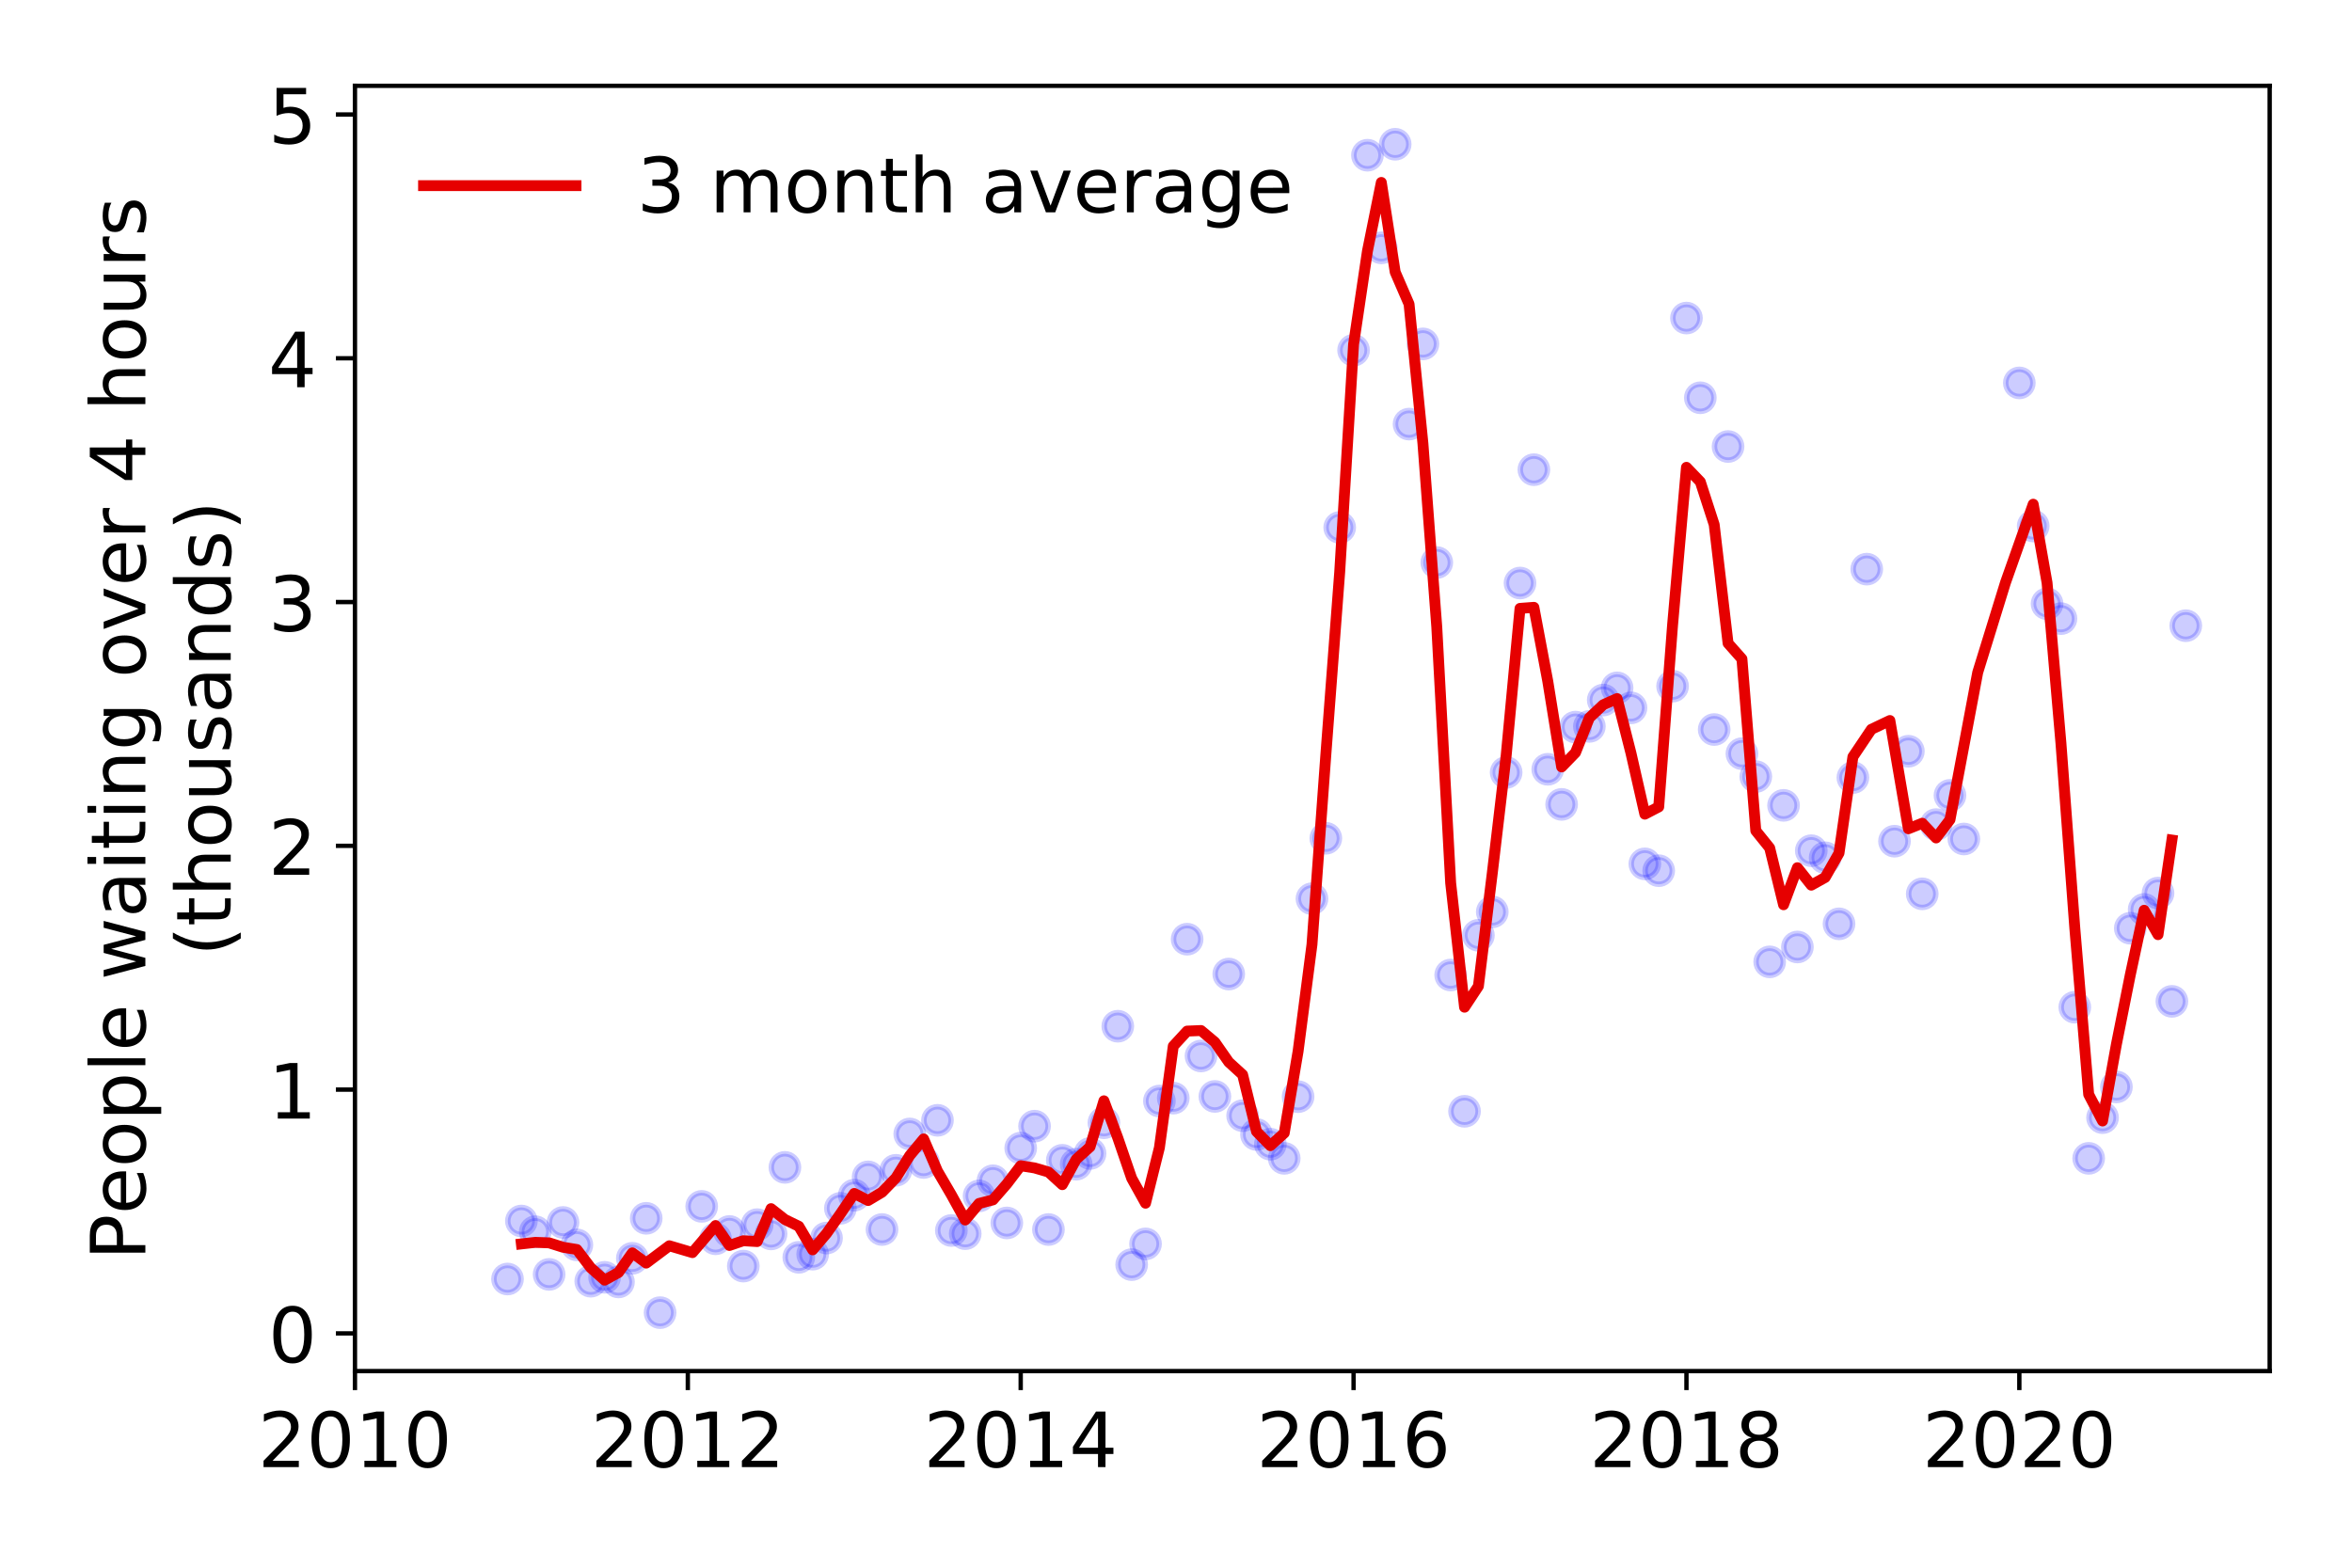 <?xml version="1.0" encoding="utf-8" standalone="no"?>
<!DOCTYPE svg PUBLIC "-//W3C//DTD SVG 1.1//EN"
  "http://www.w3.org/Graphics/SVG/1.1/DTD/svg11.dtd">
<!-- Created with matplotlib (https://matplotlib.org/) -->
<svg height="288pt" version="1.1" viewBox="0 0 432 288" width="432pt" xmlns="http://www.w3.org/2000/svg" xmlns:xlink="http://www.w3.org/1999/xlink">
 <defs>
  <style type="text/css">
*{stroke-linecap:butt;stroke-linejoin:round;}
  </style>
 </defs>
 <g id="figure_1">
  <g id="patch_1">
   <path d="M 0 288 
L 432 288 
L 432 0 
L 0 0 
z
" style="fill:#ffffff;"/>
  </g>
  <g id="axes_1">
   <g id="patch_2">
    <path d="M 65.195 251.88 
L 416.88 251.88 
L 416.88 15.768 
L 65.195 15.768 
z
" style="fill:#ffffff;"/>
   </g>
   <g id="matplotlib.axis_1">
    <g id="xtick_1">
     <g id="line2d_1">
      <defs>
       <path d="M 0 0 
L 0 3.5 
" id="m3437a36c0c" style="stroke:#000000;stroke-width:0.8;"/>
      </defs>
      <g>
       <use style="stroke:#000000;stroke-width:0.8;" x="65.195" xlink:href="#m3437a36c0c" y="251.88"/>
      </g>
     </g>
     <g id="text_1">
      <!-- 2010 -->
      <defs>
       <path d="M 19.188 8.297 
L 53.609 8.297 
L 53.609 0 
L 7.328 0 
L 7.328 8.297 
Q 12.938 14.109 22.625 23.891 
Q 32.328 33.688 34.812 36.531 
Q 39.547 41.844 41.422 45.531 
Q 43.312 49.219 43.312 52.781 
Q 43.312 58.594 39.234 62.25 
Q 35.156 65.922 28.609 65.922 
Q 23.969 65.922 18.812 64.312 
Q 13.672 62.703 7.812 59.422 
L 7.812 69.391 
Q 13.766 71.781 18.938 73 
Q 24.125 74.219 28.422 74.219 
Q 39.75 74.219 46.484 68.547 
Q 53.219 62.891 53.219 53.422 
Q 53.219 48.922 51.531 44.891 
Q 49.859 40.875 45.406 35.406 
Q 44.188 33.984 37.641 27.219 
Q 31.109 20.453 19.188 8.297 
z
" id="DejaVuSans-50"/>
       <path d="M 31.781 66.406 
Q 24.172 66.406 20.328 58.906 
Q 16.5 51.422 16.5 36.375 
Q 16.5 21.391 20.328 13.891 
Q 24.172 6.391 31.781 6.391 
Q 39.453 6.391 43.281 13.891 
Q 47.125 21.391 47.125 36.375 
Q 47.125 51.422 43.281 58.906 
Q 39.453 66.406 31.781 66.406 
z
M 31.781 74.219 
Q 44.047 74.219 50.516 64.516 
Q 56.984 54.828 56.984 36.375 
Q 56.984 17.969 50.516 8.266 
Q 44.047 -1.422 31.781 -1.422 
Q 19.531 -1.422 13.062 8.266 
Q 6.594 17.969 6.594 36.375 
Q 6.594 54.828 13.062 64.516 
Q 19.531 74.219 31.781 74.219 
z
" id="DejaVuSans-48"/>
       <path d="M 12.406 8.297 
L 28.516 8.297 
L 28.516 63.922 
L 10.984 60.406 
L 10.984 69.391 
L 28.422 72.906 
L 38.281 72.906 
L 38.281 8.297 
L 54.391 8.297 
L 54.391 0 
L 12.406 0 
z
" id="DejaVuSans-49"/>
      </defs>
      <g transform="translate(47.38 269.518)scale(0.14 -0.14)">
       <use xlink:href="#DejaVuSans-50"/>
       <use x="63.623" xlink:href="#DejaVuSans-48"/>
       <use x="127.246" xlink:href="#DejaVuSans-49"/>
       <use x="190.869" xlink:href="#DejaVuSans-48"/>
      </g>
     </g>
    </g>
    <g id="xtick_2">
     <g id="line2d_2">
      <g>
       <use style="stroke:#000000;stroke-width:0.8;" x="126.335" xlink:href="#m3437a36c0c" y="251.88"/>
      </g>
     </g>
     <g id="text_2">
      <!-- 2012 -->
      <g transform="translate(108.52 269.518)scale(0.14 -0.14)">
       <use xlink:href="#DejaVuSans-50"/>
       <use x="63.623" xlink:href="#DejaVuSans-48"/>
       <use x="127.246" xlink:href="#DejaVuSans-49"/>
       <use x="190.869" xlink:href="#DejaVuSans-50"/>
      </g>
     </g>
    </g>
    <g id="xtick_3">
     <g id="line2d_3">
      <g>
       <use style="stroke:#000000;stroke-width:0.8;" x="187.476" xlink:href="#m3437a36c0c" y="251.88"/>
      </g>
     </g>
     <g id="text_3">
      <!-- 2014 -->
      <defs>
       <path d="M 37.797 64.312 
L 12.891 25.391 
L 37.797 25.391 
z
M 35.203 72.906 
L 47.609 72.906 
L 47.609 25.391 
L 58.016 25.391 
L 58.016 17.188 
L 47.609 17.188 
L 47.609 0 
L 37.797 0 
L 37.797 17.188 
L 4.891 17.188 
L 4.891 26.703 
z
" id="DejaVuSans-52"/>
      </defs>
      <g transform="translate(169.661 269.518)scale(0.14 -0.14)">
       <use xlink:href="#DejaVuSans-50"/>
       <use x="63.623" xlink:href="#DejaVuSans-48"/>
       <use x="127.246" xlink:href="#DejaVuSans-49"/>
       <use x="190.869" xlink:href="#DejaVuSans-52"/>
      </g>
     </g>
    </g>
    <g id="xtick_4">
     <g id="line2d_4">
      <g>
       <use style="stroke:#000000;stroke-width:0.8;" x="248.616" xlink:href="#m3437a36c0c" y="251.88"/>
      </g>
     </g>
     <g id="text_4">
      <!-- 2016 -->
      <defs>
       <path d="M 33.016 40.375 
Q 26.375 40.375 22.484 35.828 
Q 18.609 31.297 18.609 23.391 
Q 18.609 15.531 22.484 10.953 
Q 26.375 6.391 33.016 6.391 
Q 39.656 6.391 43.531 10.953 
Q 47.406 15.531 47.406 23.391 
Q 47.406 31.297 43.531 35.828 
Q 39.656 40.375 33.016 40.375 
z
M 52.594 71.297 
L 52.594 62.312 
Q 48.875 64.062 45.094 64.984 
Q 41.312 65.922 37.594 65.922 
Q 27.828 65.922 22.672 59.328 
Q 17.531 52.734 16.797 39.406 
Q 19.672 43.656 24.016 45.922 
Q 28.375 48.188 33.594 48.188 
Q 44.578 48.188 50.953 41.516 
Q 57.328 34.859 57.328 23.391 
Q 57.328 12.156 50.688 5.359 
Q 44.047 -1.422 33.016 -1.422 
Q 20.359 -1.422 13.672 8.266 
Q 6.984 17.969 6.984 36.375 
Q 6.984 53.656 15.188 63.938 
Q 23.391 74.219 37.203 74.219 
Q 40.922 74.219 44.703 73.484 
Q 48.484 72.75 52.594 71.297 
z
" id="DejaVuSans-54"/>
      </defs>
      <g transform="translate(230.801 269.518)scale(0.14 -0.14)">
       <use xlink:href="#DejaVuSans-50"/>
       <use x="63.623" xlink:href="#DejaVuSans-48"/>
       <use x="127.246" xlink:href="#DejaVuSans-49"/>
       <use x="190.869" xlink:href="#DejaVuSans-54"/>
      </g>
     </g>
    </g>
    <g id="xtick_5">
     <g id="line2d_5">
      <g>
       <use style="stroke:#000000;stroke-width:0.8;" x="309.757" xlink:href="#m3437a36c0c" y="251.88"/>
      </g>
     </g>
     <g id="text_5">
      <!-- 2018 -->
      <defs>
       <path d="M 31.781 34.625 
Q 24.75 34.625 20.719 30.859 
Q 16.703 27.094 16.703 20.516 
Q 16.703 13.922 20.719 10.156 
Q 24.75 6.391 31.781 6.391 
Q 38.812 6.391 42.859 10.172 
Q 46.922 13.969 46.922 20.516 
Q 46.922 27.094 42.891 30.859 
Q 38.875 34.625 31.781 34.625 
z
M 21.922 38.812 
Q 15.578 40.375 12.031 44.719 
Q 8.5 49.078 8.5 55.328 
Q 8.5 64.062 14.719 69.141 
Q 20.953 74.219 31.781 74.219 
Q 42.672 74.219 48.875 69.141 
Q 55.078 64.062 55.078 55.328 
Q 55.078 49.078 51.531 44.719 
Q 48 40.375 41.703 38.812 
Q 48.828 37.156 52.797 32.312 
Q 56.781 27.484 56.781 20.516 
Q 56.781 9.906 50.312 4.234 
Q 43.844 -1.422 31.781 -1.422 
Q 19.734 -1.422 13.25 4.234 
Q 6.781 9.906 6.781 20.516 
Q 6.781 27.484 10.781 32.312 
Q 14.797 37.156 21.922 38.812 
z
M 18.312 54.391 
Q 18.312 48.734 21.844 45.562 
Q 25.391 42.391 31.781 42.391 
Q 38.141 42.391 41.719 45.562 
Q 45.312 48.734 45.312 54.391 
Q 45.312 60.062 41.719 63.234 
Q 38.141 66.406 31.781 66.406 
Q 25.391 66.406 21.844 63.234 
Q 18.312 60.062 18.312 54.391 
z
" id="DejaVuSans-56"/>
      </defs>
      <g transform="translate(291.942 269.518)scale(0.14 -0.14)">
       <use xlink:href="#DejaVuSans-50"/>
       <use x="63.623" xlink:href="#DejaVuSans-48"/>
       <use x="127.246" xlink:href="#DejaVuSans-49"/>
       <use x="190.869" xlink:href="#DejaVuSans-56"/>
      </g>
     </g>
    </g>
    <g id="xtick_6">
     <g id="line2d_6">
      <g>
       <use style="stroke:#000000;stroke-width:0.8;" x="370.897" xlink:href="#m3437a36c0c" y="251.88"/>
      </g>
     </g>
     <g id="text_6">
      <!-- 2020 -->
      <g transform="translate(353.082 269.518)scale(0.14 -0.14)">
       <use xlink:href="#DejaVuSans-50"/>
       <use x="63.623" xlink:href="#DejaVuSans-48"/>
       <use x="127.246" xlink:href="#DejaVuSans-50"/>
       <use x="190.869" xlink:href="#DejaVuSans-48"/>
      </g>
     </g>
    </g>
   </g>
   <g id="matplotlib.axis_2">
    <g id="ytick_1">
     <g id="line2d_7">
      <defs>
       <path d="M 0 0 
L -3.5 0 
" id="m429b8827b2" style="stroke:#000000;stroke-width:0.8;"/>
      </defs>
      <g>
       <use style="stroke:#000000;stroke-width:0.8;" x="65.195" xlink:href="#m429b8827b2" y="244.954"/>
      </g>
     </g>
     <g id="text_7">
      <!-- 0 -->
      <g transform="translate(49.288 250.273)scale(0.14 -0.14)">
       <use xlink:href="#DejaVuSans-48"/>
      </g>
     </g>
    </g>
    <g id="ytick_2">
     <g id="line2d_8">
      <g>
       <use style="stroke:#000000;stroke-width:0.8;" x="65.195" xlink:href="#m429b8827b2" y="200.171"/>
      </g>
     </g>
     <g id="text_8">
      <!-- 1 -->
      <g transform="translate(49.288 205.49)scale(0.14 -0.14)">
       <use xlink:href="#DejaVuSans-49"/>
      </g>
     </g>
    </g>
    <g id="ytick_3">
     <g id="line2d_9">
      <g>
       <use style="stroke:#000000;stroke-width:0.8;" x="65.195" xlink:href="#m429b8827b2" y="155.387"/>
      </g>
     </g>
     <g id="text_9">
      <!-- 2 -->
      <g transform="translate(49.288 160.706)scale(0.14 -0.14)">
       <use xlink:href="#DejaVuSans-50"/>
      </g>
     </g>
    </g>
    <g id="ytick_4">
     <g id="line2d_10">
      <g>
       <use style="stroke:#000000;stroke-width:0.8;" x="65.195" xlink:href="#m429b8827b2" y="110.604"/>
      </g>
     </g>
     <g id="text_10">
      <!-- 3 -->
      <defs>
       <path d="M 40.578 39.312 
Q 47.656 37.797 51.625 33 
Q 55.609 28.219 55.609 21.188 
Q 55.609 10.406 48.188 4.484 
Q 40.766 -1.422 27.094 -1.422 
Q 22.516 -1.422 17.656 -0.516 
Q 12.797 0.391 7.625 2.203 
L 7.625 11.719 
Q 11.719 9.328 16.594 8.109 
Q 21.484 6.891 26.812 6.891 
Q 36.078 6.891 40.938 10.547 
Q 45.797 14.203 45.797 21.188 
Q 45.797 27.641 41.281 31.266 
Q 36.766 34.906 28.719 34.906 
L 20.219 34.906 
L 20.219 43.016 
L 29.109 43.016 
Q 36.375 43.016 40.234 45.922 
Q 44.094 48.828 44.094 54.297 
Q 44.094 59.906 40.109 62.906 
Q 36.141 65.922 28.719 65.922 
Q 24.656 65.922 20.016 65.031 
Q 15.375 64.156 9.812 62.312 
L 9.812 71.094 
Q 15.438 72.656 20.344 73.438 
Q 25.25 74.219 29.594 74.219 
Q 40.828 74.219 47.359 69.109 
Q 53.906 64.016 53.906 55.328 
Q 53.906 49.266 50.438 45.094 
Q 46.969 40.922 40.578 39.312 
z
" id="DejaVuSans-51"/>
      </defs>
      <g transform="translate(49.288 115.923)scale(0.14 -0.14)">
       <use xlink:href="#DejaVuSans-51"/>
      </g>
     </g>
    </g>
    <g id="ytick_5">
     <g id="line2d_11">
      <g>
       <use style="stroke:#000000;stroke-width:0.8;" x="65.195" xlink:href="#m429b8827b2" y="65.82"/>
      </g>
     </g>
     <g id="text_11">
      <!-- 4 -->
      <g transform="translate(49.288 71.139)scale(0.14 -0.14)">
       <use xlink:href="#DejaVuSans-52"/>
      </g>
     </g>
    </g>
    <g id="ytick_6">
     <g id="line2d_12">
      <g>
       <use style="stroke:#000000;stroke-width:0.8;" x="65.195" xlink:href="#m429b8827b2" y="21.037"/>
      </g>
     </g>
     <g id="text_12">
      <!-- 5 -->
      <defs>
       <path d="M 10.797 72.906 
L 49.516 72.906 
L 49.516 64.594 
L 19.828 64.594 
L 19.828 46.734 
Q 21.969 47.469 24.109 47.828 
Q 26.266 48.188 28.422 48.188 
Q 40.625 48.188 47.75 41.5 
Q 54.891 34.812 54.891 23.391 
Q 54.891 11.625 47.562 5.094 
Q 40.234 -1.422 26.906 -1.422 
Q 22.312 -1.422 17.547 -0.641 
Q 12.797 0.141 7.719 1.703 
L 7.719 11.625 
Q 12.109 9.234 16.797 8.062 
Q 21.484 6.891 26.703 6.891 
Q 35.156 6.891 40.078 11.328 
Q 45.016 15.766 45.016 23.391 
Q 45.016 31 40.078 35.438 
Q 35.156 39.891 26.703 39.891 
Q 22.75 39.891 18.812 39.016 
Q 14.891 38.141 10.797 36.281 
z
" id="DejaVuSans-53"/>
      </defs>
      <g transform="translate(49.288 26.356)scale(0.14 -0.14)">
       <use xlink:href="#DejaVuSans-53"/>
      </g>
     </g>
    </g>
    <g id="text_13">
     <!-- People waiting over 4 hours -->
     <defs>
      <path d="M 19.672 64.797 
L 19.672 37.406 
L 32.078 37.406 
Q 38.969 37.406 42.719 40.969 
Q 46.484 44.531 46.484 51.125 
Q 46.484 57.672 42.719 61.234 
Q 38.969 64.797 32.078 64.797 
z
M 9.812 72.906 
L 32.078 72.906 
Q 44.344 72.906 50.609 67.359 
Q 56.891 61.812 56.891 51.125 
Q 56.891 40.328 50.609 34.812 
Q 44.344 29.297 32.078 29.297 
L 19.672 29.297 
L 19.672 0 
L 9.812 0 
z
" id="DejaVuSans-80"/>
      <path d="M 56.203 29.594 
L 56.203 25.203 
L 14.891 25.203 
Q 15.484 15.922 20.484 11.062 
Q 25.484 6.203 34.422 6.203 
Q 39.594 6.203 44.453 7.469 
Q 49.312 8.734 54.109 11.281 
L 54.109 2.781 
Q 49.266 0.734 44.188 -0.344 
Q 39.109 -1.422 33.891 -1.422 
Q 20.797 -1.422 13.156 6.188 
Q 5.516 13.812 5.516 26.812 
Q 5.516 40.234 12.766 48.109 
Q 20.016 56 32.328 56 
Q 43.359 56 49.781 48.891 
Q 56.203 41.797 56.203 29.594 
z
M 47.219 32.234 
Q 47.125 39.594 43.094 43.984 
Q 39.062 48.391 32.422 48.391 
Q 24.906 48.391 20.391 44.141 
Q 15.875 39.891 15.188 32.172 
z
" id="DejaVuSans-101"/>
      <path d="M 30.609 48.391 
Q 23.391 48.391 19.188 42.75 
Q 14.984 37.109 14.984 27.297 
Q 14.984 17.484 19.156 11.844 
Q 23.344 6.203 30.609 6.203 
Q 37.797 6.203 41.984 11.859 
Q 46.188 17.531 46.188 27.297 
Q 46.188 37.016 41.984 42.703 
Q 37.797 48.391 30.609 48.391 
z
M 30.609 56 
Q 42.328 56 49.016 48.375 
Q 55.719 40.766 55.719 27.297 
Q 55.719 13.875 49.016 6.219 
Q 42.328 -1.422 30.609 -1.422 
Q 18.844 -1.422 12.172 6.219 
Q 5.516 13.875 5.516 27.297 
Q 5.516 40.766 12.172 48.375 
Q 18.844 56 30.609 56 
z
" id="DejaVuSans-111"/>
      <path d="M 18.109 8.203 
L 18.109 -20.797 
L 9.078 -20.797 
L 9.078 54.688 
L 18.109 54.688 
L 18.109 46.391 
Q 20.953 51.266 25.266 53.625 
Q 29.594 56 35.594 56 
Q 45.562 56 51.781 48.094 
Q 58.016 40.188 58.016 27.297 
Q 58.016 14.406 51.781 6.484 
Q 45.562 -1.422 35.594 -1.422 
Q 29.594 -1.422 25.266 0.953 
Q 20.953 3.328 18.109 8.203 
z
M 48.688 27.297 
Q 48.688 37.203 44.609 42.844 
Q 40.531 48.484 33.406 48.484 
Q 26.266 48.484 22.188 42.844 
Q 18.109 37.203 18.109 27.297 
Q 18.109 17.391 22.188 11.75 
Q 26.266 6.109 33.406 6.109 
Q 40.531 6.109 44.609 11.75 
Q 48.688 17.391 48.688 27.297 
z
" id="DejaVuSans-112"/>
      <path d="M 9.422 75.984 
L 18.406 75.984 
L 18.406 0 
L 9.422 0 
z
" id="DejaVuSans-108"/>
      <path id="DejaVuSans-32"/>
      <path d="M 4.203 54.688 
L 13.188 54.688 
L 24.422 12.016 
L 35.594 54.688 
L 46.188 54.688 
L 57.422 12.016 
L 68.609 54.688 
L 77.594 54.688 
L 63.281 0 
L 52.688 0 
L 40.922 44.828 
L 29.109 0 
L 18.5 0 
z
" id="DejaVuSans-119"/>
      <path d="M 34.281 27.484 
Q 23.391 27.484 19.188 25 
Q 14.984 22.516 14.984 16.5 
Q 14.984 11.719 18.141 8.906 
Q 21.297 6.109 26.703 6.109 
Q 34.188 6.109 38.703 11.406 
Q 43.219 16.703 43.219 25.484 
L 43.219 27.484 
z
M 52.203 31.203 
L 52.203 0 
L 43.219 0 
L 43.219 8.297 
Q 40.141 3.328 35.547 0.953 
Q 30.953 -1.422 24.312 -1.422 
Q 15.922 -1.422 10.953 3.297 
Q 6 8.016 6 15.922 
Q 6 25.141 12.172 29.828 
Q 18.359 34.516 30.609 34.516 
L 43.219 34.516 
L 43.219 35.406 
Q 43.219 41.609 39.141 45 
Q 35.062 48.391 27.688 48.391 
Q 23 48.391 18.547 47.266 
Q 14.109 46.141 10.016 43.891 
L 10.016 52.203 
Q 14.938 54.109 19.578 55.047 
Q 24.219 56 28.609 56 
Q 40.484 56 46.344 49.844 
Q 52.203 43.703 52.203 31.203 
z
" id="DejaVuSans-97"/>
      <path d="M 9.422 54.688 
L 18.406 54.688 
L 18.406 0 
L 9.422 0 
z
M 9.422 75.984 
L 18.406 75.984 
L 18.406 64.594 
L 9.422 64.594 
z
" id="DejaVuSans-105"/>
      <path d="M 18.312 70.219 
L 18.312 54.688 
L 36.812 54.688 
L 36.812 47.703 
L 18.312 47.703 
L 18.312 18.016 
Q 18.312 11.328 20.141 9.422 
Q 21.969 7.516 27.594 7.516 
L 36.812 7.516 
L 36.812 0 
L 27.594 0 
Q 17.188 0 13.234 3.875 
Q 9.281 7.766 9.281 18.016 
L 9.281 47.703 
L 2.688 47.703 
L 2.688 54.688 
L 9.281 54.688 
L 9.281 70.219 
z
" id="DejaVuSans-116"/>
      <path d="M 54.891 33.016 
L 54.891 0 
L 45.906 0 
L 45.906 32.719 
Q 45.906 40.484 42.875 44.328 
Q 39.844 48.188 33.797 48.188 
Q 26.516 48.188 22.312 43.547 
Q 18.109 38.922 18.109 30.906 
L 18.109 0 
L 9.078 0 
L 9.078 54.688 
L 18.109 54.688 
L 18.109 46.188 
Q 21.344 51.125 25.703 53.562 
Q 30.078 56 35.797 56 
Q 45.219 56 50.047 50.172 
Q 54.891 44.344 54.891 33.016 
z
" id="DejaVuSans-110"/>
      <path d="M 45.406 27.984 
Q 45.406 37.75 41.375 43.109 
Q 37.359 48.484 30.078 48.484 
Q 22.859 48.484 18.828 43.109 
Q 14.797 37.75 14.797 27.984 
Q 14.797 18.266 18.828 12.891 
Q 22.859 7.516 30.078 7.516 
Q 37.359 7.516 41.375 12.891 
Q 45.406 18.266 45.406 27.984 
z
M 54.391 6.781 
Q 54.391 -7.172 48.188 -13.984 
Q 42 -20.797 29.203 -20.797 
Q 24.469 -20.797 20.266 -20.094 
Q 16.062 -19.391 12.109 -17.922 
L 12.109 -9.188 
Q 16.062 -11.328 19.922 -12.344 
Q 23.781 -13.375 27.781 -13.375 
Q 36.625 -13.375 41.016 -8.766 
Q 45.406 -4.156 45.406 5.172 
L 45.406 9.625 
Q 42.625 4.781 38.281 2.391 
Q 33.938 0 27.875 0 
Q 17.828 0 11.672 7.656 
Q 5.516 15.328 5.516 27.984 
Q 5.516 40.672 11.672 48.328 
Q 17.828 56 27.875 56 
Q 33.938 56 38.281 53.609 
Q 42.625 51.219 45.406 46.391 
L 45.406 54.688 
L 54.391 54.688 
z
" id="DejaVuSans-103"/>
      <path d="M 2.984 54.688 
L 12.5 54.688 
L 29.594 8.797 
L 46.688 54.688 
L 56.203 54.688 
L 35.688 0 
L 23.484 0 
z
" id="DejaVuSans-118"/>
      <path d="M 41.109 46.297 
Q 39.594 47.172 37.812 47.578 
Q 36.031 48 33.891 48 
Q 26.266 48 22.188 43.047 
Q 18.109 38.094 18.109 28.812 
L 18.109 0 
L 9.078 0 
L 9.078 54.688 
L 18.109 54.688 
L 18.109 46.188 
Q 20.953 51.172 25.484 53.578 
Q 30.031 56 36.531 56 
Q 37.453 56 38.578 55.875 
Q 39.703 55.766 41.062 55.516 
z
" id="DejaVuSans-114"/>
      <path d="M 54.891 33.016 
L 54.891 0 
L 45.906 0 
L 45.906 32.719 
Q 45.906 40.484 42.875 44.328 
Q 39.844 48.188 33.797 48.188 
Q 26.516 48.188 22.312 43.547 
Q 18.109 38.922 18.109 30.906 
L 18.109 0 
L 9.078 0 
L 9.078 75.984 
L 18.109 75.984 
L 18.109 46.188 
Q 21.344 51.125 25.703 53.562 
Q 30.078 56 35.797 56 
Q 45.219 56 50.047 50.172 
Q 54.891 44.344 54.891 33.016 
z
" id="DejaVuSans-104"/>
      <path d="M 8.5 21.578 
L 8.5 54.688 
L 17.484 54.688 
L 17.484 21.922 
Q 17.484 14.156 20.5 10.266 
Q 23.531 6.391 29.594 6.391 
Q 36.859 6.391 41.078 11.031 
Q 45.312 15.672 45.312 23.688 
L 45.312 54.688 
L 54.297 54.688 
L 54.297 0 
L 45.312 0 
L 45.312 8.406 
Q 42.047 3.422 37.719 1 
Q 33.406 -1.422 27.688 -1.422 
Q 18.266 -1.422 13.375 4.438 
Q 8.5 10.297 8.5 21.578 
z
M 31.109 56 
z
" id="DejaVuSans-117"/>
      <path d="M 44.281 53.078 
L 44.281 44.578 
Q 40.484 46.531 36.375 47.5 
Q 32.281 48.484 27.875 48.484 
Q 21.188 48.484 17.844 46.438 
Q 14.5 44.391 14.5 40.281 
Q 14.5 37.156 16.891 35.375 
Q 19.281 33.594 26.516 31.984 
L 29.594 31.297 
Q 39.156 29.25 43.188 25.516 
Q 47.219 21.781 47.219 15.094 
Q 47.219 7.469 41.188 3.016 
Q 35.156 -1.422 24.609 -1.422 
Q 20.219 -1.422 15.453 -0.562 
Q 10.688 0.297 5.422 2 
L 5.422 11.281 
Q 10.406 8.688 15.234 7.391 
Q 20.062 6.109 24.812 6.109 
Q 31.156 6.109 34.562 8.281 
Q 37.984 10.453 37.984 14.406 
Q 37.984 18.062 35.516 20.016 
Q 33.062 21.969 24.703 23.781 
L 21.578 24.516 
Q 13.234 26.266 9.516 29.906 
Q 5.812 33.547 5.812 39.891 
Q 5.812 47.609 11.281 51.797 
Q 16.75 56 26.812 56 
Q 31.781 56 36.172 55.266 
Q 40.578 54.547 44.281 53.078 
z
" id="DejaVuSans-115"/>
     </defs>
     <g transform="translate(26.699 231.499)rotate(-90)scale(0.14 -0.14)">
      <use xlink:href="#DejaVuSans-80"/>
      <use x="60.256" xlink:href="#DejaVuSans-101"/>
      <use x="121.779" xlink:href="#DejaVuSans-111"/>
      <use x="182.961" xlink:href="#DejaVuSans-112"/>
      <use x="246.438" xlink:href="#DejaVuSans-108"/>
      <use x="274.221" xlink:href="#DejaVuSans-101"/>
      <use x="335.744" xlink:href="#DejaVuSans-32"/>
      <use x="367.531" xlink:href="#DejaVuSans-119"/>
      <use x="449.318" xlink:href="#DejaVuSans-97"/>
      <use x="510.598" xlink:href="#DejaVuSans-105"/>
      <use x="538.381" xlink:href="#DejaVuSans-116"/>
      <use x="577.59" xlink:href="#DejaVuSans-105"/>
      <use x="605.373" xlink:href="#DejaVuSans-110"/>
      <use x="668.752" xlink:href="#DejaVuSans-103"/>
      <use x="732.229" xlink:href="#DejaVuSans-32"/>
      <use x="764.016" xlink:href="#DejaVuSans-111"/>
      <use x="825.197" xlink:href="#DejaVuSans-118"/>
      <use x="884.377" xlink:href="#DejaVuSans-101"/>
      <use x="945.9" xlink:href="#DejaVuSans-114"/>
      <use x="987.014" xlink:href="#DejaVuSans-32"/>
      <use x="1018.801" xlink:href="#DejaVuSans-52"/>
      <use x="1082.424" xlink:href="#DejaVuSans-32"/>
      <use x="1114.211" xlink:href="#DejaVuSans-104"/>
      <use x="1177.59" xlink:href="#DejaVuSans-111"/>
      <use x="1238.771" xlink:href="#DejaVuSans-117"/>
      <use x="1302.15" xlink:href="#DejaVuSans-114"/>
      <use x="1343.264" xlink:href="#DejaVuSans-115"/>
     </g>
     <!-- (thousands) -->
     <defs>
      <path d="M 31 75.875 
Q 24.469 64.656 21.281 53.656 
Q 18.109 42.672 18.109 31.391 
Q 18.109 20.125 21.312 9.062 
Q 24.516 -2 31 -13.188 
L 23.188 -13.188 
Q 15.875 -1.703 12.234 9.375 
Q 8.594 20.453 8.594 31.391 
Q 8.594 42.281 12.203 53.312 
Q 15.828 64.359 23.188 75.875 
z
" id="DejaVuSans-40"/>
      <path d="M 45.406 46.391 
L 45.406 75.984 
L 54.391 75.984 
L 54.391 0 
L 45.406 0 
L 45.406 8.203 
Q 42.578 3.328 38.25 0.953 
Q 33.938 -1.422 27.875 -1.422 
Q 17.969 -1.422 11.734 6.484 
Q 5.516 14.406 5.516 27.297 
Q 5.516 40.188 11.734 48.094 
Q 17.969 56 27.875 56 
Q 33.938 56 38.25 53.625 
Q 42.578 51.266 45.406 46.391 
z
M 14.797 27.297 
Q 14.797 17.391 18.875 11.75 
Q 22.953 6.109 30.078 6.109 
Q 37.203 6.109 41.297 11.75 
Q 45.406 17.391 45.406 27.297 
Q 45.406 37.203 41.297 42.844 
Q 37.203 48.484 30.078 48.484 
Q 22.953 48.484 18.875 42.844 
Q 14.797 37.203 14.797 27.297 
z
" id="DejaVuSans-100"/>
      <path d="M 8.016 75.875 
L 15.828 75.875 
Q 23.141 64.359 26.781 53.312 
Q 30.422 42.281 30.422 31.391 
Q 30.422 20.453 26.781 9.375 
Q 23.141 -1.703 15.828 -13.188 
L 8.016 -13.188 
Q 14.5 -2 17.703 9.062 
Q 20.906 20.125 20.906 31.391 
Q 20.906 42.672 17.703 53.656 
Q 14.5 64.656 8.016 75.875 
z
" id="DejaVuSans-41"/>
     </defs>
     <g transform="translate(42.376 175.649)rotate(-90)scale(0.14 -0.14)">
      <use xlink:href="#DejaVuSans-40"/>
      <use x="39.014" xlink:href="#DejaVuSans-116"/>
      <use x="78.223" xlink:href="#DejaVuSans-104"/>
      <use x="141.602" xlink:href="#DejaVuSans-111"/>
      <use x="202.783" xlink:href="#DejaVuSans-117"/>
      <use x="266.162" xlink:href="#DejaVuSans-115"/>
      <use x="318.262" xlink:href="#DejaVuSans-97"/>
      <use x="379.541" xlink:href="#DejaVuSans-110"/>
      <use x="442.92" xlink:href="#DejaVuSans-100"/>
      <use x="506.396" xlink:href="#DejaVuSans-115"/>
      <use x="558.496" xlink:href="#DejaVuSans-41"/>
     </g>
    </g>
   </g>
   <g id="line2d_13">
    <defs>
     <path d="M 0 2.5 
C 0.663 2.5 1.299 2.237 1.768 1.768 
C 2.237 1.299 2.5 0.663 2.5 0 
C 2.5 -0.663 2.237 -1.299 1.768 -1.768 
C 1.299 -2.237 0.663 -2.5 0 -2.5 
C -0.663 -2.5 -1.299 -2.237 -1.768 -1.768 
C -2.237 -1.299 -2.5 -0.663 -2.5 0 
C -2.5 0.663 -2.237 1.299 -1.768 1.768 
C -1.299 2.237 -0.663 2.5 0 2.5 
z
" id="m18b68cea6d" style="stroke:#0000ff;stroke-opacity:0.2;"/>
    </defs>
    <g clip-path="url(#p7d292c4b9b)">
     <use style="fill:#0000ff;fill-opacity:0.2;stroke:#0000ff;stroke-opacity:0.2;" x="401.468" xlink:href="#m18b68cea6d" y="114.948"/>
     <use style="fill:#0000ff;fill-opacity:0.2;stroke:#0000ff;stroke-opacity:0.2;" x="398.92" xlink:href="#m18b68cea6d" y="183.959"/>
     <use style="fill:#0000ff;fill-opacity:0.2;stroke:#0000ff;stroke-opacity:0.2;" x="396.372" xlink:href="#m18b68cea6d" y="164.075"/>
     <use style="fill:#0000ff;fill-opacity:0.2;stroke:#0000ff;stroke-opacity:0.2;" x="393.825" xlink:href="#m18b68cea6d" y="167.076"/>
     <use style="fill:#0000ff;fill-opacity:0.2;stroke:#0000ff;stroke-opacity:0.2;" x="391.277" xlink:href="#m18b68cea6d" y="170.524"/>
     <use style="fill:#0000ff;fill-opacity:0.2;stroke:#0000ff;stroke-opacity:0.2;" x="388.73" xlink:href="#m18b68cea6d" y="199.678"/>
     <use style="fill:#0000ff;fill-opacity:0.2;stroke:#0000ff;stroke-opacity:0.2;" x="386.182" xlink:href="#m18b68cea6d" y="205.321"/>
     <use style="fill:#0000ff;fill-opacity:0.2;stroke:#0000ff;stroke-opacity:0.2;" x="383.635" xlink:href="#m18b68cea6d" y="212.8"/>
     <use style="fill:#0000ff;fill-opacity:0.2;stroke:#0000ff;stroke-opacity:0.2;" x="381.087" xlink:href="#m18b68cea6d" y="185.034"/>
     <use style="fill:#0000ff;fill-opacity:0.2;stroke:#0000ff;stroke-opacity:0.2;" x="378.54" xlink:href="#m18b68cea6d" y="113.649"/>
     <use style="fill:#0000ff;fill-opacity:0.2;stroke:#0000ff;stroke-opacity:0.2;" x="375.992" xlink:href="#m18b68cea6d" y="110.917"/>
     <use style="fill:#0000ff;fill-opacity:0.2;stroke:#0000ff;stroke-opacity:0.2;" x="373.445" xlink:href="#m18b68cea6d" y="96.631"/>
     <use style="fill:#0000ff;fill-opacity:0.2;stroke:#0000ff;stroke-opacity:0.2;" x="370.897" xlink:href="#m18b68cea6d" y="70.343"/>
     <use style="fill:#0000ff;fill-opacity:0.2;stroke:#0000ff;stroke-opacity:0.2;" x="360.707" xlink:href="#m18b68cea6d" y="154.133"/>
     <use style="fill:#0000ff;fill-opacity:0.2;stroke:#0000ff;stroke-opacity:0.2;" x="358.16" xlink:href="#m18b68cea6d" y="146.117"/>
     <use style="fill:#0000ff;fill-opacity:0.2;stroke:#0000ff;stroke-opacity:0.2;" x="355.612" xlink:href="#m18b68cea6d" y="151.491"/>
     <use style="fill:#0000ff;fill-opacity:0.2;stroke:#0000ff;stroke-opacity:0.2;" x="353.065" xlink:href="#m18b68cea6d" y="164.21"/>
     <use style="fill:#0000ff;fill-opacity:0.2;stroke:#0000ff;stroke-opacity:0.2;" x="350.517" xlink:href="#m18b68cea6d" y="138.011"/>
     <use style="fill:#0000ff;fill-opacity:0.2;stroke:#0000ff;stroke-opacity:0.2;" x="347.97" xlink:href="#m18b68cea6d" y="154.536"/>
     <use style="fill:#0000ff;fill-opacity:0.2;stroke:#0000ff;stroke-opacity:0.2;" x="342.875" xlink:href="#m18b68cea6d" y="104.558"/>
     <use style="fill:#0000ff;fill-opacity:0.2;stroke:#0000ff;stroke-opacity:0.2;" x="340.327" xlink:href="#m18b68cea6d" y="142.848"/>
     <use style="fill:#0000ff;fill-opacity:0.2;stroke:#0000ff;stroke-opacity:0.2;" x="337.78" xlink:href="#m18b68cea6d" y="169.718"/>
     <use style="fill:#0000ff;fill-opacity:0.2;stroke:#0000ff;stroke-opacity:0.2;" x="335.232" xlink:href="#m18b68cea6d" y="157.582"/>
     <use style="fill:#0000ff;fill-opacity:0.2;stroke:#0000ff;stroke-opacity:0.2;" x="332.684" xlink:href="#m18b68cea6d" y="156.283"/>
     <use style="fill:#0000ff;fill-opacity:0.2;stroke:#0000ff;stroke-opacity:0.2;" x="330.137" xlink:href="#m18b68cea6d" y="173.972"/>
     <use style="fill:#0000ff;fill-opacity:0.2;stroke:#0000ff;stroke-opacity:0.2;" x="327.589" xlink:href="#m18b68cea6d" y="147.953"/>
     <use style="fill:#0000ff;fill-opacity:0.2;stroke:#0000ff;stroke-opacity:0.2;" x="325.042" xlink:href="#m18b68cea6d" y="176.704"/>
     <use style="fill:#0000ff;fill-opacity:0.2;stroke:#0000ff;stroke-opacity:0.2;" x="322.494" xlink:href="#m18b68cea6d" y="142.669"/>
     <use style="fill:#0000ff;fill-opacity:0.2;stroke:#0000ff;stroke-opacity:0.2;" x="319.947" xlink:href="#m18b68cea6d" y="138.459"/>
     <use style="fill:#0000ff;fill-opacity:0.2;stroke:#0000ff;stroke-opacity:0.2;" x="317.399" xlink:href="#m18b68cea6d" y="82.032"/>
     <use style="fill:#0000ff;fill-opacity:0.2;stroke:#0000ff;stroke-opacity:0.2;" x="314.852" xlink:href="#m18b68cea6d" y="134.025"/>
     <use style="fill:#0000ff;fill-opacity:0.2;stroke:#0000ff;stroke-opacity:0.2;" x="312.304" xlink:href="#m18b68cea6d" y="73.075"/>
     <use style="fill:#0000ff;fill-opacity:0.2;stroke:#0000ff;stroke-opacity:0.2;" x="309.757" xlink:href="#m18b68cea6d" y="58.431"/>
     <use style="fill:#0000ff;fill-opacity:0.2;stroke:#0000ff;stroke-opacity:0.2;" x="307.209" xlink:href="#m18b68cea6d" y="126.054"/>
     <use style="fill:#0000ff;fill-opacity:0.2;stroke:#0000ff;stroke-opacity:0.2;" x="304.662" xlink:href="#m18b68cea6d" y="159.955"/>
     <use style="fill:#0000ff;fill-opacity:0.2;stroke:#0000ff;stroke-opacity:0.2;" x="302.114" xlink:href="#m18b68cea6d" y="158.701"/>
     <use style="fill:#0000ff;fill-opacity:0.2;stroke:#0000ff;stroke-opacity:0.2;" x="299.567" xlink:href="#m18b68cea6d" y="130.04"/>
     <use style="fill:#0000ff;fill-opacity:0.2;stroke:#0000ff;stroke-opacity:0.2;" x="297.019" xlink:href="#m18b68cea6d" y="126.367"/>
     <use style="fill:#0000ff;fill-opacity:0.2;stroke:#0000ff;stroke-opacity:0.2;" x="294.472" xlink:href="#m18b68cea6d" y="128.607"/>
     <use style="fill:#0000ff;fill-opacity:0.2;stroke:#0000ff;stroke-opacity:0.2;" x="291.924" xlink:href="#m18b68cea6d" y="133.443"/>
     <use style="fill:#0000ff;fill-opacity:0.2;stroke:#0000ff;stroke-opacity:0.2;" x="289.377" xlink:href="#m18b68cea6d" y="133.578"/>
     <use style="fill:#0000ff;fill-opacity:0.2;stroke:#0000ff;stroke-opacity:0.2;" x="286.829" xlink:href="#m18b68cea6d" y="147.774"/>
     <use style="fill:#0000ff;fill-opacity:0.2;stroke:#0000ff;stroke-opacity:0.2;" x="284.282" xlink:href="#m18b68cea6d" y="141.325"/>
     <use style="fill:#0000ff;fill-opacity:0.2;stroke:#0000ff;stroke-opacity:0.2;" x="281.734" xlink:href="#m18b68cea6d" y="86.286"/>
     <use style="fill:#0000ff;fill-opacity:0.2;stroke:#0000ff;stroke-opacity:0.2;" x="279.187" xlink:href="#m18b68cea6d" y="107.111"/>
     <use style="fill:#0000ff;fill-opacity:0.2;stroke:#0000ff;stroke-opacity:0.2;" x="276.639" xlink:href="#m18b68cea6d" y="141.907"/>
     <use style="fill:#0000ff;fill-opacity:0.2;stroke:#0000ff;stroke-opacity:0.2;" x="274.092" xlink:href="#m18b68cea6d" y="167.524"/>
     <use style="fill:#0000ff;fill-opacity:0.2;stroke:#0000ff;stroke-opacity:0.2;" x="271.544" xlink:href="#m18b68cea6d" y="171.823"/>
     <use style="fill:#0000ff;fill-opacity:0.2;stroke:#0000ff;stroke-opacity:0.2;" x="268.997" xlink:href="#m18b68cea6d" y="204.156"/>
     <use style="fill:#0000ff;fill-opacity:0.2;stroke:#0000ff;stroke-opacity:0.2;" x="266.449" xlink:href="#m18b68cea6d" y="179.122"/>
     <use style="fill:#0000ff;fill-opacity:0.2;stroke:#0000ff;stroke-opacity:0.2;" x="263.901" xlink:href="#m18b68cea6d" y="103.349"/>
     <use style="fill:#0000ff;fill-opacity:0.2;stroke:#0000ff;stroke-opacity:0.2;" x="261.354" xlink:href="#m18b68cea6d" y="63.178"/>
     <use style="fill:#0000ff;fill-opacity:0.2;stroke:#0000ff;stroke-opacity:0.2;" x="258.806" xlink:href="#m18b68cea6d" y="77.912"/>
     <use style="fill:#0000ff;fill-opacity:0.2;stroke:#0000ff;stroke-opacity:0.2;" x="256.259" xlink:href="#m18b68cea6d" y="26.5"/>
     <use style="fill:#0000ff;fill-opacity:0.2;stroke:#0000ff;stroke-opacity:0.2;" x="253.711" xlink:href="#m18b68cea6d" y="45.533"/>
     <use style="fill:#0000ff;fill-opacity:0.2;stroke:#0000ff;stroke-opacity:0.2;" x="251.164" xlink:href="#m18b68cea6d" y="28.516"/>
     <use style="fill:#0000ff;fill-opacity:0.2;stroke:#0000ff;stroke-opacity:0.2;" x="248.616" xlink:href="#m18b68cea6d" y="64.342"/>
     <use style="fill:#0000ff;fill-opacity:0.2;stroke:#0000ff;stroke-opacity:0.2;" x="246.069" xlink:href="#m18b68cea6d" y="96.9"/>
     <use style="fill:#0000ff;fill-opacity:0.2;stroke:#0000ff;stroke-opacity:0.2;" x="243.521" xlink:href="#m18b68cea6d" y="153.999"/>
     <use style="fill:#0000ff;fill-opacity:0.2;stroke:#0000ff;stroke-opacity:0.2;" x="240.974" xlink:href="#m18b68cea6d" y="165.105"/>
     <use style="fill:#0000ff;fill-opacity:0.2;stroke:#0000ff;stroke-opacity:0.2;" x="238.426" xlink:href="#m18b68cea6d" y="201.469"/>
     <use style="fill:#0000ff;fill-opacity:0.2;stroke:#0000ff;stroke-opacity:0.2;" x="235.879" xlink:href="#m18b68cea6d" y="212.8"/>
     <use style="fill:#0000ff;fill-opacity:0.2;stroke:#0000ff;stroke-opacity:0.2;" x="233.331" xlink:href="#m18b68cea6d" y="210.202"/>
     <use style="fill:#0000ff;fill-opacity:0.2;stroke:#0000ff;stroke-opacity:0.2;" x="230.784" xlink:href="#m18b68cea6d" y="208.411"/>
     <use style="fill:#0000ff;fill-opacity:0.2;stroke:#0000ff;stroke-opacity:0.2;" x="228.236" xlink:href="#m18b68cea6d" y="204.963"/>
     <use style="fill:#0000ff;fill-opacity:0.2;stroke:#0000ff;stroke-opacity:0.2;" x="225.689" xlink:href="#m18b68cea6d" y="178.943"/>
     <use style="fill:#0000ff;fill-opacity:0.2;stroke:#0000ff;stroke-opacity:0.2;" x="223.141" xlink:href="#m18b68cea6d" y="201.425"/>
     <use style="fill:#0000ff;fill-opacity:0.2;stroke:#0000ff;stroke-opacity:0.2;" x="220.594" xlink:href="#m18b68cea6d" y="193.991"/>
     <use style="fill:#0000ff;fill-opacity:0.2;stroke:#0000ff;stroke-opacity:0.2;" x="218.046" xlink:href="#m18b68cea6d" y="172.539"/>
     <use style="fill:#0000ff;fill-opacity:0.2;stroke:#0000ff;stroke-opacity:0.2;" x="215.499" xlink:href="#m18b68cea6d" y="201.738"/>
     <use style="fill:#0000ff;fill-opacity:0.2;stroke:#0000ff;stroke-opacity:0.2;" x="212.951" xlink:href="#m18b68cea6d" y="202.276"/>
     <use style="fill:#0000ff;fill-opacity:0.2;stroke:#0000ff;stroke-opacity:0.2;" x="210.404" xlink:href="#m18b68cea6d" y="228.519"/>
     <use style="fill:#0000ff;fill-opacity:0.2;stroke:#0000ff;stroke-opacity:0.2;" x="207.856" xlink:href="#m18b68cea6d" y="232.325"/>
     <use style="fill:#0000ff;fill-opacity:0.2;stroke:#0000ff;stroke-opacity:0.2;" x="205.309" xlink:href="#m18b68cea6d" y="188.527"/>
     <use style="fill:#0000ff;fill-opacity:0.2;stroke:#0000ff;stroke-opacity:0.2;" x="202.761" xlink:href="#m18b68cea6d" y="206.261"/>
     <use style="fill:#0000ff;fill-opacity:0.2;stroke:#0000ff;stroke-opacity:0.2;" x="200.214" xlink:href="#m18b68cea6d" y="211.904"/>
     <use style="fill:#0000ff;fill-opacity:0.2;stroke:#0000ff;stroke-opacity:0.2;" x="197.666" xlink:href="#m18b68cea6d" y="213.874"/>
     <use style="fill:#0000ff;fill-opacity:0.2;stroke:#0000ff;stroke-opacity:0.2;" x="195.118" xlink:href="#m18b68cea6d" y="213.158"/>
     <use style="fill:#0000ff;fill-opacity:0.2;stroke:#0000ff;stroke-opacity:0.2;" x="192.571" xlink:href="#m18b68cea6d" y="225.876"/>
     <use style="fill:#0000ff;fill-opacity:0.2;stroke:#0000ff;stroke-opacity:0.2;" x="190.023" xlink:href="#m18b68cea6d" y="206.888"/>
     <use style="fill:#0000ff;fill-opacity:0.2;stroke:#0000ff;stroke-opacity:0.2;" x="187.476" xlink:href="#m18b68cea6d" y="210.919"/>
     <use style="fill:#0000ff;fill-opacity:0.2;stroke:#0000ff;stroke-opacity:0.2;" x="184.928" xlink:href="#m18b68cea6d" y="224.667"/>
     <use style="fill:#0000ff;fill-opacity:0.2;stroke:#0000ff;stroke-opacity:0.2;" x="182.381" xlink:href="#m18b68cea6d" y="216.92"/>
     <use style="fill:#0000ff;fill-opacity:0.2;stroke:#0000ff;stroke-opacity:0.2;" x="179.833" xlink:href="#m18b68cea6d" y="219.696"/>
     <use style="fill:#0000ff;fill-opacity:0.2;stroke:#0000ff;stroke-opacity:0.2;" x="177.286" xlink:href="#m18b68cea6d" y="226.638"/>
     <use style="fill:#0000ff;fill-opacity:0.2;stroke:#0000ff;stroke-opacity:0.2;" x="174.738" xlink:href="#m18b68cea6d" y="226.056"/>
     <use style="fill:#0000ff;fill-opacity:0.2;stroke:#0000ff;stroke-opacity:0.2;" x="172.191" xlink:href="#m18b68cea6d" y="205.813"/>
     <use style="fill:#0000ff;fill-opacity:0.2;stroke:#0000ff;stroke-opacity:0.2;" x="169.643" xlink:href="#m18b68cea6d" y="213.561"/>
     <use style="fill:#0000ff;fill-opacity:0.2;stroke:#0000ff;stroke-opacity:0.2;" x="167.096" xlink:href="#m18b68cea6d" y="208.321"/>
     <use style="fill:#0000ff;fill-opacity:0.2;stroke:#0000ff;stroke-opacity:0.2;" x="164.548" xlink:href="#m18b68cea6d" y="214.994"/>
     <use style="fill:#0000ff;fill-opacity:0.2;stroke:#0000ff;stroke-opacity:0.2;" x="162.001" xlink:href="#m18b68cea6d" y="225.876"/>
     <use style="fill:#0000ff;fill-opacity:0.2;stroke:#0000ff;stroke-opacity:0.2;" x="159.453" xlink:href="#m18b68cea6d" y="216.203"/>
     <use style="fill:#0000ff;fill-opacity:0.2;stroke:#0000ff;stroke-opacity:0.2;" x="156.906" xlink:href="#m18b68cea6d" y="219.562"/>
     <use style="fill:#0000ff;fill-opacity:0.2;stroke:#0000ff;stroke-opacity:0.2;" x="154.358" xlink:href="#m18b68cea6d" y="221.98"/>
     <use style="fill:#0000ff;fill-opacity:0.2;stroke:#0000ff;stroke-opacity:0.2;" x="151.811" xlink:href="#m18b68cea6d" y="227.444"/>
     <use style="fill:#0000ff;fill-opacity:0.2;stroke:#0000ff;stroke-opacity:0.2;" x="149.263" xlink:href="#m18b68cea6d" y="230.4"/>
     <use style="fill:#0000ff;fill-opacity:0.2;stroke:#0000ff;stroke-opacity:0.2;" x="146.716" xlink:href="#m18b68cea6d" y="230.982"/>
     <use style="fill:#0000ff;fill-opacity:0.2;stroke:#0000ff;stroke-opacity:0.2;" x="144.168" xlink:href="#m18b68cea6d" y="214.457"/>
     <use style="fill:#0000ff;fill-opacity:0.2;stroke:#0000ff;stroke-opacity:0.2;" x="141.621" xlink:href="#m18b68cea6d" y="226.683"/>
     <use style="fill:#0000ff;fill-opacity:0.2;stroke:#0000ff;stroke-opacity:0.2;" x="139.073" xlink:href="#m18b68cea6d" y="224.981"/>
     <use style="fill:#0000ff;fill-opacity:0.2;stroke:#0000ff;stroke-opacity:0.2;" x="136.526" xlink:href="#m18b68cea6d" y="232.594"/>
     <use style="fill:#0000ff;fill-opacity:0.2;stroke:#0000ff;stroke-opacity:0.2;" x="133.978" xlink:href="#m18b68cea6d" y="226.235"/>
     <use style="fill:#0000ff;fill-opacity:0.2;stroke:#0000ff;stroke-opacity:0.2;" x="131.43" xlink:href="#m18b68cea6d" y="227.578"/>
     <use style="fill:#0000ff;fill-opacity:0.2;stroke:#0000ff;stroke-opacity:0.2;" x="128.883" xlink:href="#m18b68cea6d" y="221.622"/>
     <use style="fill:#0000ff;fill-opacity:0.2;stroke:#0000ff;stroke-opacity:0.2;" x="121.24" xlink:href="#m18b68cea6d" y="241.148"/>
     <use style="fill:#0000ff;fill-opacity:0.2;stroke:#0000ff;stroke-opacity:0.2;" x="118.693" xlink:href="#m18b68cea6d" y="223.816"/>
     <use style="fill:#0000ff;fill-opacity:0.2;stroke:#0000ff;stroke-opacity:0.2;" x="116.145" xlink:href="#m18b68cea6d" y="231.161"/>
     <use style="fill:#0000ff;fill-opacity:0.2;stroke:#0000ff;stroke-opacity:0.2;" x="113.598" xlink:href="#m18b68cea6d" y="235.505"/>
     <use style="fill:#0000ff;fill-opacity:0.2;stroke:#0000ff;stroke-opacity:0.2;" x="111.05" xlink:href="#m18b68cea6d" y="234.654"/>
     <use style="fill:#0000ff;fill-opacity:0.2;stroke:#0000ff;stroke-opacity:0.2;" x="108.503" xlink:href="#m18b68cea6d" y="235.371"/>
     <use style="fill:#0000ff;fill-opacity:0.2;stroke:#0000ff;stroke-opacity:0.2;" x="105.955" xlink:href="#m18b68cea6d" y="228.698"/>
     <use style="fill:#0000ff;fill-opacity:0.2;stroke:#0000ff;stroke-opacity:0.2;" x="103.408" xlink:href="#m18b68cea6d" y="224.578"/>
     <use style="fill:#0000ff;fill-opacity:0.2;stroke:#0000ff;stroke-opacity:0.2;" x="100.86" xlink:href="#m18b68cea6d" y="234.117"/>
     <use style="fill:#0000ff;fill-opacity:0.2;stroke:#0000ff;stroke-opacity:0.2;" x="98.313" xlink:href="#m18b68cea6d" y="226.28"/>
     <use style="fill:#0000ff;fill-opacity:0.2;stroke:#0000ff;stroke-opacity:0.2;" x="95.765" xlink:href="#m18b68cea6d" y="224.309"/>
     <use style="fill:#0000ff;fill-opacity:0.2;stroke:#0000ff;stroke-opacity:0.2;" x="93.218" xlink:href="#m18b68cea6d" y="234.968"/>
    </g>
   </g>
   <g id="line2d_14">
    <path clip-path="url(#p7d292c4b9b)" d="M 398.92 154.327 
L 396.372 171.703 
L 393.825 167.225 
L 391.277 179.093 
L 388.73 191.841 
L 386.182 205.933 
L 383.635 201.051 
L 381.087 170.494 
L 378.54 136.533 
L 375.992 107.066 
L 373.445 92.631 
L 368.35 107.036 
L 363.255 123.531 
L 358.16 150.58 
L 355.612 153.939 
L 353.065 151.237 
L 350.517 152.252 
L 347.12 132.368 
L 343.724 133.981 
L 340.327 139.041 
L 337.78 156.716 
L 335.232 161.194 
L 332.684 162.612 
L 330.137 159.403 
L 327.589 166.21 
L 325.042 155.775 
L 322.494 152.611 
L 319.947 121.053 
L 317.399 118.172 
L 314.852 96.377 
L 312.304 88.51 
L 309.757 85.853 
L 307.209 114.813 
L 304.662 148.237 
L 302.114 149.565 
L 299.567 138.369 
L 297.019 128.338 
L 294.472 129.472 
L 291.924 131.876 
L 289.377 138.265 
L 286.829 140.892 
L 284.282 125.128 
L 281.734 111.574 
L 279.187 111.768 
L 276.639 138.847 
L 274.092 160.418 
L 271.544 181.168 
L 268.997 185.034 
L 266.449 162.209 
L 263.901 115.216 
L 261.354 81.479 
L 258.806 55.863 
L 256.259 49.982 
L 253.711 33.516 
L 251.164 46.13 
L 248.616 63.253 
L 246.069 105.08 
L 243.521 138.668 
L 240.974 173.525 
L 238.426 193.125 
L 235.879 208.157 
L 233.331 210.471 
L 230.784 207.859 
L 228.236 197.439 
L 225.689 195.11 
L 223.141 191.453 
L 220.594 189.318 
L 218.046 189.423 
L 215.499 192.184 
L 212.951 210.844 
L 210.404 221.04 
L 207.856 216.457 
L 205.309 209.038 
L 202.761 202.231 
L 200.214 210.68 
L 197.666 212.979 
L 195.118 217.636 
L 192.571 215.308 
L 190.023 214.561 
L 187.476 214.158 
L 184.928 217.502 
L 182.381 220.428 
L 179.833 221.085 
L 177.286 224.13 
L 174.738 219.502 
L 172.191 215.143 
L 169.643 209.232 
L 167.096 212.292 
L 164.548 216.397 
L 162.001 219.025 
L 159.453 220.547 
L 156.906 219.248 
L 154.358 222.995 
L 151.811 226.608 
L 149.263 229.608 
L 146.716 225.279 
L 144.168 224.04 
L 141.621 222.04 
L 139.073 228.086 
L 136.526 227.936 
L 133.978 228.802 
L 131.43 225.145 
L 127.185 230.116 
L 122.939 228.862 
L 118.693 232.042 
L 116.145 230.161 
L 113.598 233.773 
L 111.05 235.176 
L 108.503 232.907 
L 105.955 229.549 
L 103.408 229.131 
L 100.86 228.325 
L 98.313 228.235 
L 95.765 228.519 
" style="fill:none;stroke:#e60000;stroke-linecap:square;stroke-width:2;"/>
   </g>
   <g id="patch_3">
    <path d="M 65.195 251.88 
L 65.195 15.768 
" style="fill:none;stroke:#000000;stroke-linecap:square;stroke-linejoin:miter;stroke-width:0.8;"/>
   </g>
   <g id="patch_4">
    <path d="M 416.88 251.88 
L 416.88 15.768 
" style="fill:none;stroke:#000000;stroke-linecap:square;stroke-linejoin:miter;stroke-width:0.8;"/>
   </g>
   <g id="patch_5">
    <path d="M 65.195 251.88 
L 416.88 251.88 
" style="fill:none;stroke:#000000;stroke-linecap:square;stroke-linejoin:miter;stroke-width:0.8;"/>
   </g>
   <g id="patch_6">
    <path d="M 65.195 15.768 
L 416.88 15.768 
" style="fill:none;stroke:#000000;stroke-linecap:square;stroke-linejoin:miter;stroke-width:0.8;"/>
   </g>
   <g id="legend_1">
    <g id="line2d_15">
     <path d="M 77.795 34.106 
L 105.795 34.106 
" style="fill:none;stroke:#e60000;stroke-linecap:square;stroke-width:2;"/>
    </g>
    <g id="line2d_16"/>
    <g id="text_14">
     <!-- 3 month average -->
     <defs>
      <path d="M 52 44.188 
Q 55.375 50.25 60.062 53.125 
Q 64.75 56 71.094 56 
Q 79.641 56 84.281 50.016 
Q 88.922 44.047 88.922 33.016 
L 88.922 0 
L 79.891 0 
L 79.891 32.719 
Q 79.891 40.578 77.094 44.375 
Q 74.312 48.188 68.609 48.188 
Q 61.625 48.188 57.562 43.547 
Q 53.516 38.922 53.516 30.906 
L 53.516 0 
L 44.484 0 
L 44.484 32.719 
Q 44.484 40.625 41.703 44.406 
Q 38.922 48.188 33.109 48.188 
Q 26.219 48.188 22.156 43.531 
Q 18.109 38.875 18.109 30.906 
L 18.109 0 
L 9.078 0 
L 9.078 54.688 
L 18.109 54.688 
L 18.109 46.188 
Q 21.188 51.219 25.484 53.609 
Q 29.781 56 35.688 56 
Q 41.656 56 45.828 52.969 
Q 50 49.953 52 44.188 
z
" id="DejaVuSans-109"/>
     </defs>
     <g transform="translate(116.995 39.006)scale(0.14 -0.14)">
      <use xlink:href="#DejaVuSans-51"/>
      <use x="63.623" xlink:href="#DejaVuSans-32"/>
      <use x="95.41" xlink:href="#DejaVuSans-109"/>
      <use x="192.822" xlink:href="#DejaVuSans-111"/>
      <use x="254.004" xlink:href="#DejaVuSans-110"/>
      <use x="317.383" xlink:href="#DejaVuSans-116"/>
      <use x="356.592" xlink:href="#DejaVuSans-104"/>
      <use x="419.971" xlink:href="#DejaVuSans-32"/>
      <use x="451.758" xlink:href="#DejaVuSans-97"/>
      <use x="513.037" xlink:href="#DejaVuSans-118"/>
      <use x="572.217" xlink:href="#DejaVuSans-101"/>
      <use x="633.74" xlink:href="#DejaVuSans-114"/>
      <use x="674.854" xlink:href="#DejaVuSans-97"/>
      <use x="736.133" xlink:href="#DejaVuSans-103"/>
      <use x="799.609" xlink:href="#DejaVuSans-101"/>
     </g>
    </g>
   </g>
  </g>
 </g>
 <defs>
  <clipPath id="p7d292c4b9b">
   <rect height="236.112" width="351.685" x="65.195" y="15.768"/>
  </clipPath>
 </defs>
</svg>
